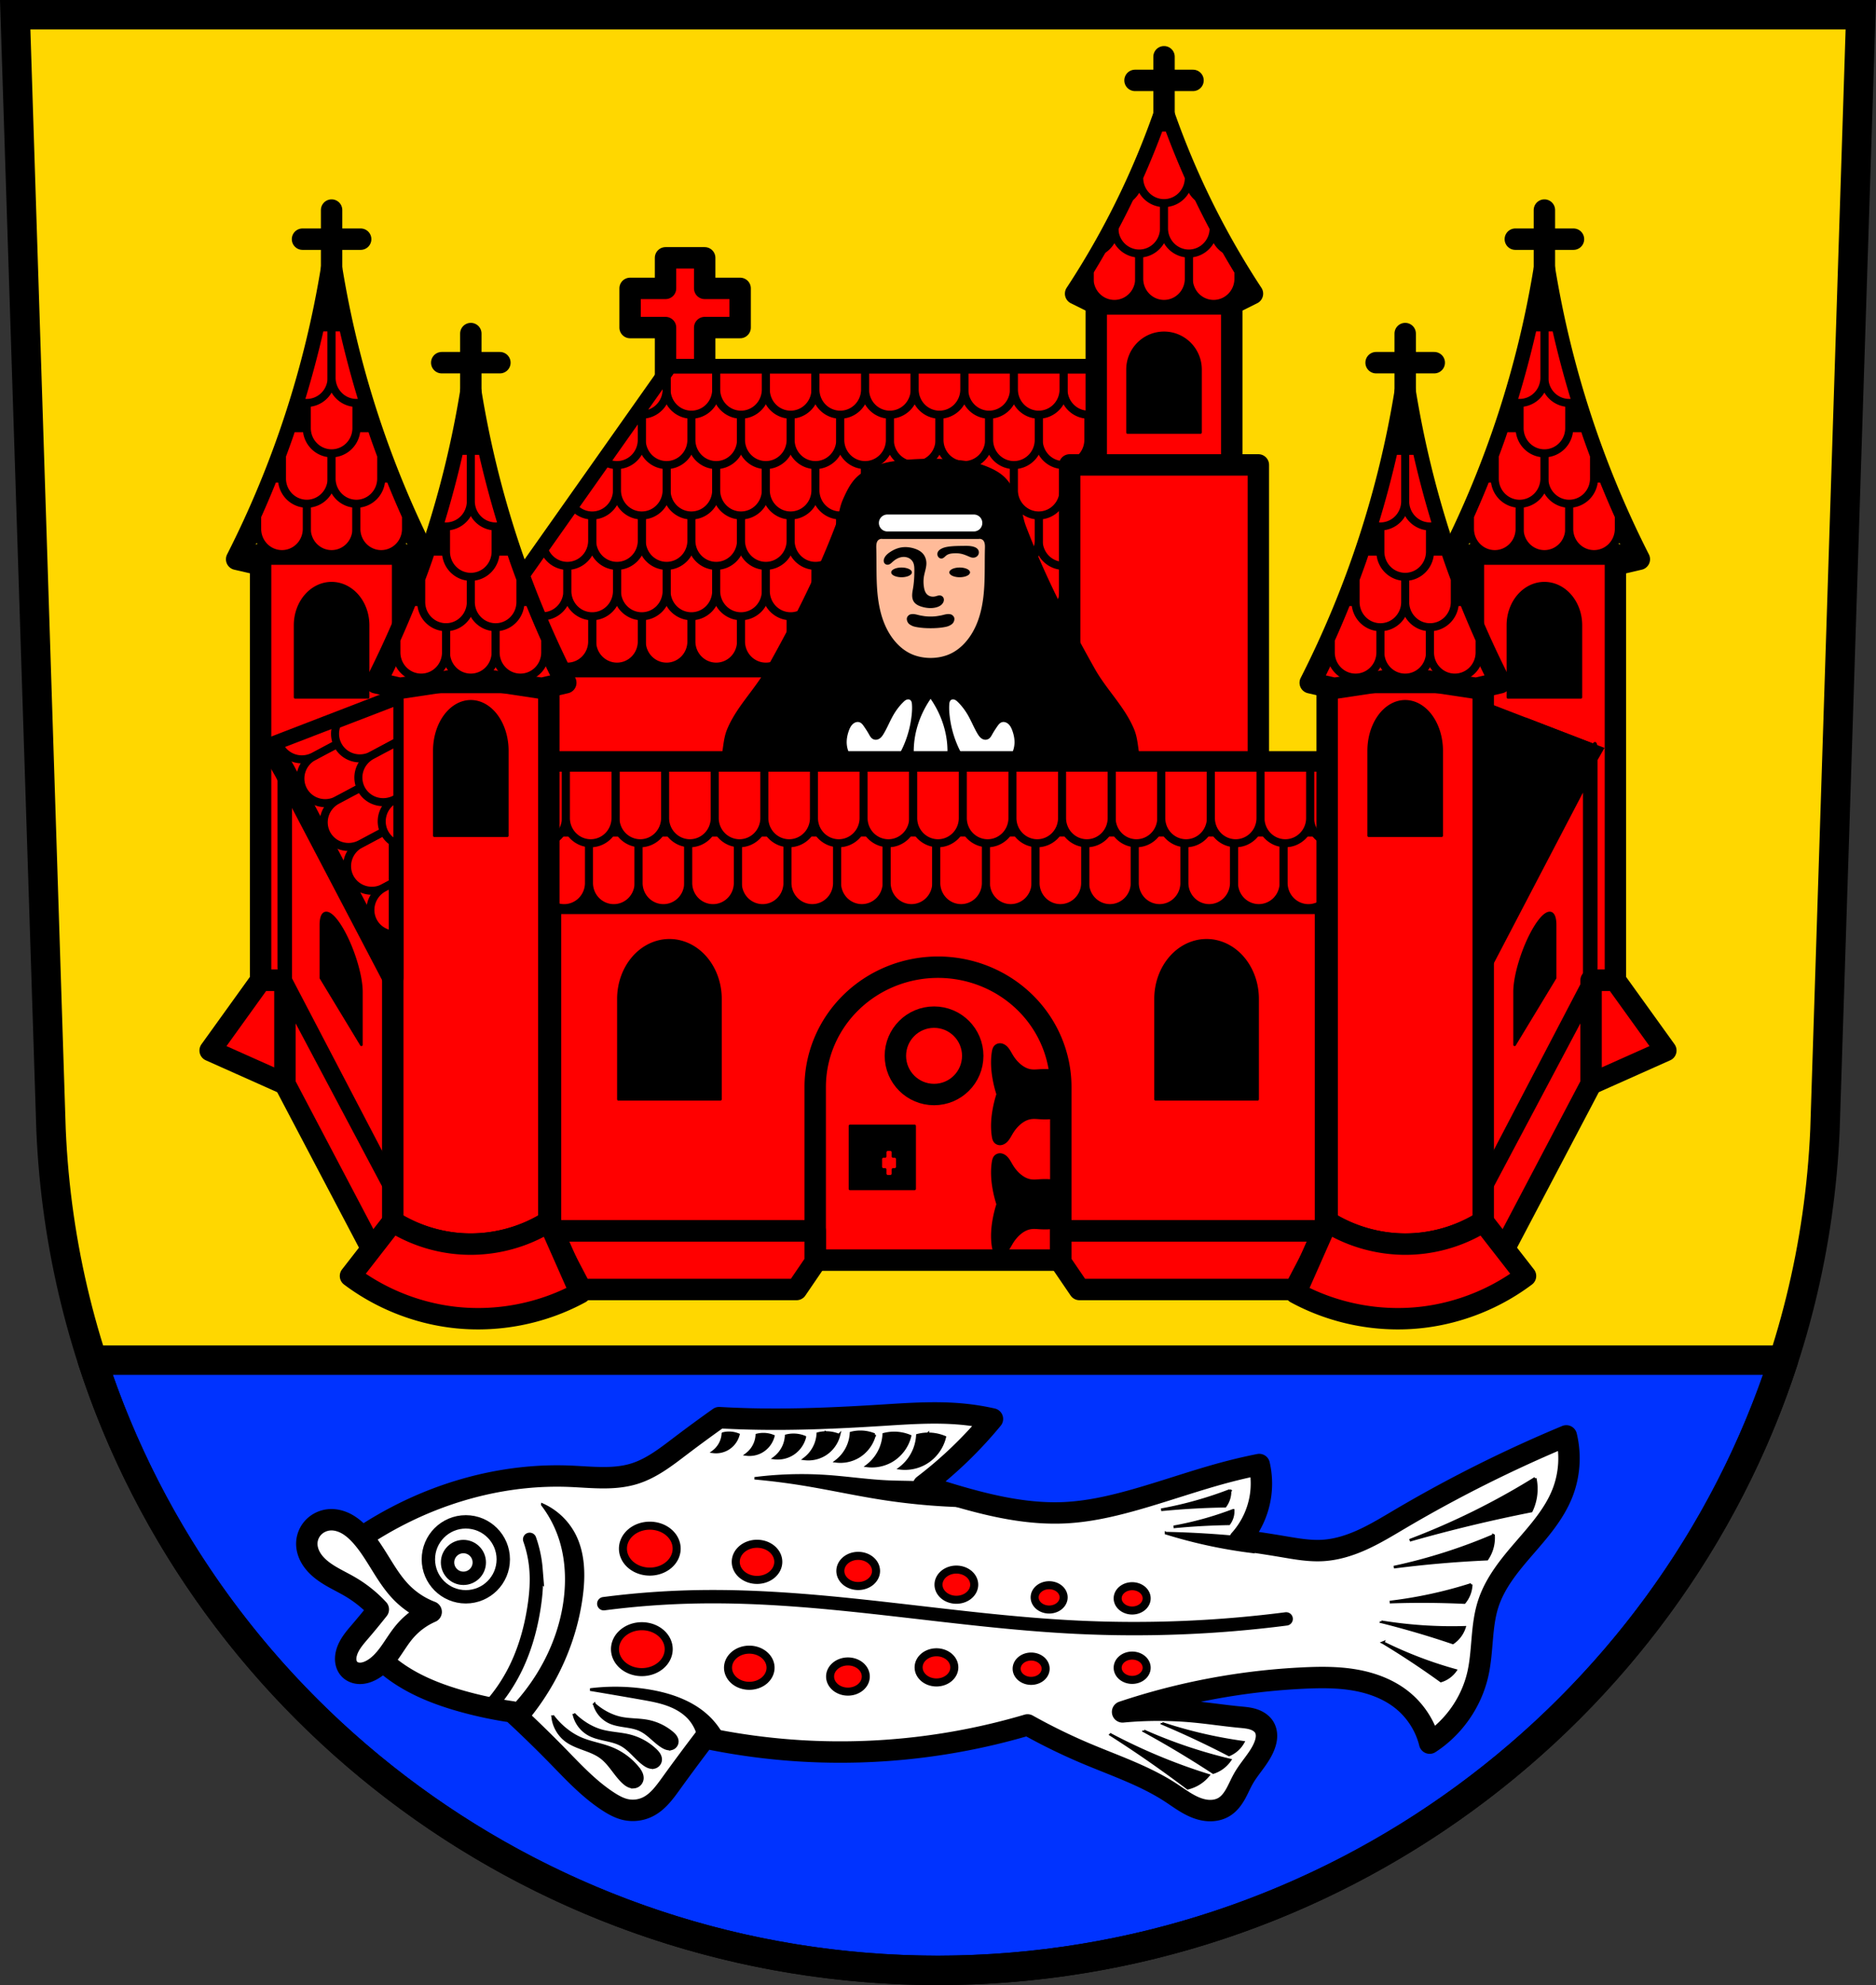 <svg xmlns="http://www.w3.org/2000/svg" width="701.33" height="741.77" viewBox="0 0 701.334 741.769" xmlns:xlink="http://www.w3.org/1999/xlink"><rect x="0" y="0" width="701.334" height="741.769" fill="#333333" stroke="none"/><defs><path id="b" d="M-588.48 230.72v18.83a9.274 9.415 0 0 0 9.273 9.414 9.274 9.415 0 0 0 9.276-9.414v-18.83h-18.55z" stroke-linejoin="round" stroke="#000" fill="red" stroke-linecap="round" stroke-width="3"/><path id="c" d="M-569.93 230.72v18.83a9.274 9.415 0 0 0 9.273 9.414 9.274 9.415 0 0 0 9.276-9.414v-18.83h-18.55z" stroke-linejoin="round" stroke="#000" fill="red" stroke-linecap="round" stroke-width="3"/><path id="d" d="M-551.38 230.72v18.83a9.274 9.415 0 0 0 9.273 9.414 9.274 9.415 0 0 0 9.276-9.414v-18.83h-18.55z" stroke-linejoin="round" stroke="#000" fill="red" stroke-linecap="round" stroke-width="3"/><path id="e" d="M-532.83 230.72v18.83a9.274 9.415 0 0 0 9.273 9.414 9.274 9.415 0 0 0 9.276-9.414v-18.83h-18.55z" stroke-linejoin="round" stroke="#000" fill="red" stroke-linecap="round" stroke-width="3"/><path id="a" d="M-607.02 230.72v18.83a9.274 9.415 0 0 0 9.273 9.414 9.274 9.415 0 0 0 9.276-9.414v-18.83h-18.55" stroke-linejoin="round" stroke-linecap="round" stroke-width="3"/><use id="f" stroke="#000" fill="red" xlink:href="#a"/></defs><g fill-rule="evenodd"><path d="m5.68 5.499 13.398 416.62c7.415 175.25 153.92 314.05 331.59 314.14 177.51-.215 324.07-139.06 331.59-314.14l13.398-416.62h-344.98z" fill="gold"/><g fill="red" stroke="#000" stroke-linejoin="round" stroke-linecap="round" stroke-width="8"><path d="m594.815 405.019-32.42 61.61-12.7-15.278 45.12-85.03v38.696zM106.515 405.019l32.42 61.61 12.7-15.278-45.12-85.03v38.696z"/></g></g><g stroke="#000"><g stroke-width="11"><path d="M34.527 508.25c42.945 132.5 168.83 227.94 316.14 228.02 147.16-.178 273.04-95.63 316.07-228.02H34.527z" fill="#03f" stroke-linejoin="round" stroke-linecap="round"/><path d="m5.68 5.499 13.398 416.62c7.415 175.25 153.92 314.05 331.59 314.14 177.51-.215 324.07-139.06 331.59-314.14l13.398-416.62h-344.98z" fill="none"/></g><g fill-rule="evenodd"><g fill="#fff" stroke-linejoin="round" stroke-width="8"><path d="M128.255 579.349a141.861 141.861 0 0 1 19.946-12.649c19.85-10.378 42.32-15.97 64.7-15.08 8.155.324 16.536 1.466 24.325-.973 6.351-1.989 11.727-6.192 17.03-10.216a541.072 541.072 0 0 1 14.595-10.703c4.051.231 8.106.393 12.162.486 16.16.371 32.32-.356 48.45-1.367 10.205-.64 20.461-1.393 30.637-.394 3.672.361 7.321.949 10.92 1.76a156.589 156.589 0 0 1-12.162 13.14 155.618 155.618 0 0 1-13.622 11.676 272.263 272.263 0 0 0 15.568 4.865c12.201 3.415 24.806 5.99 37.46 5.351 8.245-.416 16.365-2.191 24.325-4.378 12.567-3.453 24.837-7.946 37.46-11.189 3.544-.91 7.114-1.722 10.703-2.432a31.553 31.553 0 0 1 .486 11.676 31.689 31.689 0 0 1-7.784 16.541c5.365.72 10.717 1.531 16.05 2.432 4.992.843 10.03 1.768 15.08 1.459 5.207-.318 10.264-1.944 15.01-4.122 4.741-2.177 9.205-4.904 13.698-7.554 20-11.8 40.829-22.21 62.27-31.14 1.724 7.06 1.206 14.647-1.459 21.406-3.064 7.768-8.735 14.167-14.201 20.48-5.465 6.313-10.956 12.929-13.53 20.872-2.733 8.437-1.928 17.623-3.892 26.27-2.38 10.48-8.983 19.938-18 25.784-1.549-6.267-5.195-11.997-10.216-16.05-5.03-4.061-11.28-6.398-17.644-7.512-6.365-1.114-12.875-1.063-19.329-.758a250.814 250.814 0 0 0-67.62 12.649 143.386 143.386 0 0 1 26.757 0c5.688.534 11.34 1.407 17.03 1.946 1.734.164 3.49.301 5.146.842 1.656.541 3.232 1.539 4.097 3.05.583 1.019.811 2.217.768 3.391-.043 1.173-.346 2.325-.768 3.42-1.736 4.502-5.38 7.978-7.784 12.162-1.09 1.897-1.921 3.934-2.994 5.841-1.073 1.907-2.434 3.723-4.303 4.862-1.559.95-3.406 1.377-5.231 1.367-1.825-.001-3.632-.445-5.329-1.117-3.394-1.345-6.328-3.607-9.386-5.601-9.741-6.351-20.909-10.07-31.622-14.595a220.25 220.25 0 0 1-21.892-10.703 246.902 246.902 0 0 1-84.16 9.73 246.457 246.457 0 0 1-36.487-4.865 764.63 764.63 0 0 0-12.649 17.03c-2.442 3.384-5.01 6.921-8.757 8.757a12.635 12.635 0 0 1-8.27.973c-2.277-.514-4.362-1.655-6.324-2.919-7.162-4.611-13.02-10.935-18.973-17.03a454.25 454.25 0 0 0-17.03-16.541 148.248 148.248 0 0 1-18.487-3.892c-9.142-2.542-18.16-6.03-25.784-11.676a52.736 52.736 0 0 1-9.243-8.757l12.649-15.568a174.86 174.86 0 0 1-22.378-20.432z"/><path d="M161.185 602.299a30.886 30.886 0 0 1-10.977-7.135c-6.189-6.257-9.451-14.891-15.368-21.406-1.52-1.674-3.226-3.209-5.204-4.304-1.979-1.095-4.251-1.733-6.505-1.55-2.156.175-4.247 1.118-5.784 2.64-1.537 1.523-2.502 3.616-2.632 5.776-.104 1.73.317 3.472 1.082 5.03.765 1.555 1.866 2.931 3.126 4.121 3.454 3.263 7.982 5.087 12.08 7.501a46.118 46.118 0 0 1 10.429 8.416c-2.2 2.79-4.457 5.536-6.769 8.233-2.089 2.436-4.287 4.952-5.123 8.05-.278 1.032-.396 2.119-.239 3.176.157 1.058.599 2.087 1.336 2.861.971 1.02 2.399 1.535 3.808 1.565 1.408.03 2.798-.39 4.059-1.017 2.933-1.457 5.198-3.978 7.115-6.634 1.917-2.655 3.57-5.509 5.692-8a27.285 27.285 0 0 1 9.88-7.318z"/></g><path d="M225.725 599.249a314.38 314.38 0 0 1 35.12-2.582c47.34-.821 94.21 9.04 141.49 11.361 26.19 1.284 52.49.246 78.49-3.098" fill="none" stroke-linecap="round" stroke-width="5"/></g><g fill="none" stroke-linecap="round" stroke-width="5"><g stroke-linejoin="round" transform="translate(-13.875 -32.621)"><circle cx="188.02" cy="615.29" r="14"/><circle cx="187.12" cy="616.45" r="5.931"/></g><path d="M182.855 638.009a62.632 62.632 0 0 0 8.581-12.05c4.288-7.841 6.857-16.545 8.216-25.378.725-4.709 1.114-9.492.73-14.241a44.17 44.17 0 0 0-2.373-11.137"/></g><path d="M321.535 535.039a13.527 13.527 0 0 0-3.361.441 14.212 14.212 0 0 1-1.021 4.564 14.272 14.272 0 0 1-4.596 5.986 13.225 13.225 0 0 0 7.965-1.521c3.186-1.752 5.582-4.885 6.436-8.42a13.766 13.766 0 0 0-5.422-1.051zm-12.766.271a12.517 12.517 0 0 0-3.01.396 12.686 12.686 0 0 1-.914 4.074 12.732 12.732 0 0 1-4.119 5.344c2.443.309 4.98-.174 7.139-1.359 2.849-1.564 4.993-4.359 5.766-7.516a12.511 12.511 0 0 0-4.86-.939zm-36.3.104c-.742.006-1.484.1-2.203.283a9.056 9.056 0 0 1-.67 2.939 9.141 9.141 0 0 1-3.01 3.852 8.674 8.674 0 0 0 5.221-.979 8.724 8.724 0 0 0 4.219-5.42 9.297 9.297 0 0 0-3.555-.675zm61.68.043a15.44 15.44 0 0 0-3.742.494 15.877 15.877 0 0 1-1.137 5.098 15.963 15.963 0 0 1-5.115 6.684 14.723 14.723 0 0 0 8.867-1.699c3.553-1.957 6.218-5.457 7.16-9.402a15.43 15.43 0 0 0-6.033-1.174zm12.732.342a16.086 16.086 0 0 0-3.906.516 16.613 16.613 0 0 1-1.188 5.33 16.683 16.683 0 0 1-5.342 6.988c3.17.397 6.462-.233 9.26-1.775 3.713-2.046 6.498-5.708 7.479-9.832a16.143 16.143 0 0 0-6.302-1.227zm-61.58.117a9.828 9.828 0 0 0-2.346.305 9.72 9.72 0 0 1-.713 3.139 9.775 9.775 0 0 1-3.209 4.119 9.242 9.242 0 0 0 5.561-1.047 9.289 9.289 0 0 0 4.492-5.793 9.861 9.861 0 0 0-3.785-.722zm11.271.25c-.898.008-1.794.125-2.664.348a11.16 11.16 0 0 1-.809 3.588 11.178 11.178 0 0 1-3.643 4.701c2.16.275 4.405-.149 6.314-1.195 2.513-1.376 4.406-3.835 5.098-6.615a11.147 11.147 0 0 0-4.296-.826zm2.613 15.16c-5.564.019-11.127.37-16.648 1.053a255.438 255.438 0 0 1 17.346 2.191c9.829 1.586 19.56 3.746 29.395 5.295a239.968 239.968 0 0 0 36.879 2.922 22.194 22.194 0 0 0-6.572-5.295c-3.863-2.041-8.246-2.895-12.598-3.287-4.974-.448-9.981-.324-14.971-.547-7.63-.34-15.202-1.486-22.822-2.01-3.331-.228-6.67-.336-10.01-.324zm274.74 1.053a270.8 270.8 0 0 1-46.922 23.188 561.652 561.652 0 0 1 45.461-10.953 19.211 19.211 0 0 0 1.643-5.295c.361-2.298.3-4.664-.182-6.939zm-114.1 4.551a141.158 141.158 0 0 1-25.738 7.227 296.31 296.31 0 0 1 23.934-1.358 9.312 9.312 0 0 0 1.293-2.451 9.324 9.324 0 0 0 .512-3.418zm-257.07 5.309a42.683 42.683 0 0 1 6.391 11.867c2.312 6.643 2.946 13.804 2.373 20.814-.869 10.645-4.495 20.997-10.04 30.12a77.032 77.032 0 0 1-11.32 14.424l4.93 5.295a93.99 93.99 0 0 0 11.32-15.885c5.637-9.959 9.435-20.974 10.953-32.32 1.067-7.975.919-16.479-2.92-23.551a24.828 24.828 0 0 0-11.686-10.773zm258.24 2.141a122.783 122.783 0 0 1-11.18 3.664c-3.643 1-7.334 1.84-11.05 2.504a257.755 257.755 0 0 1 20.676-1.158 7.886 7.886 0 0 0 1.558-5.01zm-25.04 8.525a185.378 185.378 0 0 0 32.291 6.941l-2.867-5.131a362.15 362.15 0 0 0-29.422-1.81zm122.39.852a203.113 203.113 0 0 1-37.26 11.84 421.904 421.904 0 0 1 34.836-3.014 14.194 14.194 0 0 0 1.799-3.709c.52-1.649.732-3.392.627-5.117zm-8.342 18.295a163.198 163.198 0 0 1-30.455 6.594 340.886 340.886 0 0 1 27.892.162 11.043 11.043 0 0 0 1.693-2.781c.53-1.256.826-2.612.867-3.975zm-33.615 13.957a341.982 341.982 0 0 1 16.369 4.527 341.33 341.33 0 0 1 10.393 3.34 11.102 11.102 0 0 0 4.328-5.785 163.357 163.357 0 0 1-31.089-2.082zm.656 7.783a317.387 317.387 0 0 1 21.635 14.322 10.301 10.301 0 0 0 5.441-3.945 152.047 152.047 0 0 1-14.05-4.645 153.324 153.324 0 0 1-13.03-5.732zm-288.22 16.982c-2.74.044-5.478.236-8.197.572 6.434 1.069 12.864 2.17 19.287 3.303 3.18.561 6.374 1.134 9.42 2.207 3.046 1.073 5.962 2.676 8.162 5.04 2.558 2.747 4.03 6.477 4.049 10.23l9.271-2.025a27.662 27.662 0 0 0-5.436-7.885c-5.99-6.081-14.487-9.06-22.91-10.443a76.896 76.896 0 0 0-13.646-.998zm-6.623 6.03c.797 2.906 2.917 5.42 5.646 6.697 1.799.842 3.793 1.152 5.756 1.455 1.963.304 3.957.62 5.752 1.469 3.055 1.445 5.22 4.277 8.07 6.094.544.347 1.115.657 1.732.844.617.187 1.284.245 1.908.086a2.856 2.856 0 0 0 1.58-1.061c.384-.52.58-1.177.541-1.822-.04-.666-.321-1.301-.713-1.842-.392-.54-.89-.995-1.406-1.418a20.162 20.162 0 0 0-8.99-4.186c-3.378-.64-6.883-.418-10.234-1.182-1.677-.382-3.296-1.01-4.822-1.801a23.385 23.385 0 0 1-4.82-3.334zm-7.678 3.623c.652 3.194 2.764 6.06 5.621 7.633 1.881 1.034 4.01 1.509 6.104 1.975 2.095.465 4.223.944 6.1 1.986 3.195 1.775 5.329 4.986 8.275 7.148.562.412 1.158.788 1.811 1.033.652.245 1.366.355 2.051.227a3.089 3.089 0 0 0 1.779-1.035 3.05 3.05 0 0 0 .711-1.932c.003-.722-.256-1.428-.641-2.039-.384-.611-.889-1.137-1.416-1.631a21.74 21.74 0 0 0-9.402-5.15c-3.597-.927-7.394-.933-10.955-1.992-1.782-.53-3.482-1.319-5.072-2.283a25.314 25.314 0 0 1-4.965-3.939zm-7.932.684c.251 3.646 2.172 7.142 5.113 9.311 1.935 1.427 4.227 2.27 6.484 3.098 2.257.827 4.55 1.676 6.479 3.111 3.286 2.445 5.179 6.327 8.131 9.166.562.541 1.168 1.047 1.855 1.416.688.369 1.467.596 2.246.555a3.448 3.448 0 0 0 2.127-.889 3.425 3.425 0 0 0 1.074-2.041c.11-.802-.072-1.623-.408-2.359-.336-.736-.82-1.395-1.332-2.02a24.356 24.356 0 0 0-9.678-7.113c-3.857-1.561-8.07-2.131-11.867-3.834-1.9-.853-3.672-1.981-5.295-3.287a28.306 28.306 0 0 1-4.93-5.111zm227.88 2.871a347.665 347.665 0 0 1 25.004 11.758 10.885 10.885 0 0 0 5.262-4.711 170.129 170.129 0 0 1-30.265-7.047zm-6.854 2.795a373.298 373.298 0 0 1 15.951 9.227 374.555 374.555 0 0 1 9.994 6.33c1.127-.363 2.2-.894 3.174-1.568a12.11 12.11 0 0 0 3.082-3.1 183.417 183.417 0 0 1-32.202-10.889zm-12.395 1.398a433.283 433.283 0 0 1 17.729 11.918 440.919 440.919 0 0 1 11.06 8.096 14.312 14.312 0 0 0 3.846-1.527 14.31 14.31 0 0 0 3.879-3.289 215.083 215.083 0 0 1-36.51-15.197z" fill-rule="evenodd"/><g stroke-linejoin="round"><g fill="red"><g stroke-linecap="round"><path d="M242.923 570.095a10.042 8.581 0 0 0-10.04 8.58 10.042 8.581 0 0 0 10.04 8.582 10.042 8.581 0 0 0 10.043-8.582 10.042 8.581 0 0 0-10.043-8.58zm40.086 6.756a7.951 6.755 0 0 0-7.95 6.754 7.951 6.755 0 0 0 7.95 6.756 7.951 6.755 0 0 0 7.952-6.756 7.951 6.755 0 0 0-7.952-6.754zm37.825 4.518a6.673 5.639 0 0 0-6.674 5.638 6.673 5.639 0 0 0 6.674 5.64 6.673 5.639 0 0 0 6.671-5.64 6.673 5.639 0 0 0-6.671-5.638zm36.697 5.133a6.673 5.639 0 0 0-6.674 5.638 6.673 5.639 0 0 0 6.674 5.639 6.673 5.639 0 0 0 6.674-5.639 6.673 5.639 0 0 0-6.674-5.638zm34.69 5.841a5.42 4.544 0 0 0-5.42 4.543 5.42 4.544 0 0 0 5.42 4.543 5.42 4.544 0 0 0 5.417-4.543 5.42 4.544 0 0 0-5.418-4.543zm31.036.366a5.42 4.544 0 0 0-5.42 4.543 5.42 4.544 0 0 0 5.42 4.543 5.42 4.544 0 0 0 5.42-4.543 5.42 4.544 0 0 0-5.42-4.543zm-183.304 14.949a10.042 8.581 0 0 0-10.043 8.582 10.042 8.581 0 0 0 10.043 8.58 10.042 8.581 0 0 0 10.04-8.58 10.042 8.581 0 0 0-10.04-8.582zm40.166 8.764a7.951 6.755 0 0 0-7.951 6.755 7.951 6.755 0 0 0 7.95 6.756 7.951 6.755 0 0 0 7.952-6.756 7.951 6.755 0 0 0-7.951-6.755zm69.976.982a6.673 5.639 0 0 0-6.672 5.639 6.673 5.639 0 0 0 6.672 5.638 6.673 5.639 0 0 0 6.674-5.638 6.673 5.639 0 0 0-6.674-5.639zm73.162 1.23a5.42 4.544 0 0 0-5.42 4.543 5.42 4.544 0 0 0 5.42 4.543 5.42 4.544 0 0 0 5.42-4.543 5.42 4.544 0 0 0-5.42-4.543zm-37.77.366a5.42 4.544 0 0 0-5.417 4.543 5.42 4.544 0 0 0 5.418 4.543 5.42 4.544 0 0 0 5.42-4.543 5.42 4.544 0 0 0-5.42-4.543zM317 620.826a6.673 5.639 0 0 0-6.674 5.639 6.673 5.639 0 0 0 6.674 5.638 6.673 5.639 0 0 0 6.671-5.638 6.673 5.639 0 0 0-6.671-5.64z" stroke-width="3"/><path d="M248.805 96.339v11.42h-13.25V122.4h13.25v18.869h14.641V122.4h13.252v-14.641h-13.252v-11.42h-14.641z" stroke-width="8"/></g><g stroke-width="8"><path d="M421.535 138.089h-170.46l-78.36 111.01 127.33 70.12 139.33-55.03z" fill-rule="evenodd"/><g stroke-linecap="round"><path d="M172.715 249.109h227.17v99.96h-227.17z"/><path d="M205.795 337.499h289.74v122.47h-289.74z"/><path d="M350.668 361.408a45.905 44.775 0 0 0-45.906 44.775v64.68h91.81v-64.68a45.905 44.775 0 0 0-45.904-44.775z"/></g></g></g><g stroke-linecap="round" transform="translate(-13.875 -32.621)"><circle cx="363.07" cy="427.15" r="14.458" fill="none" stroke-width="8"/><path d="M331.65 453.36v23.49h24.14v-23.49h-24.14zm14.168 8.826h.863c.578 0 1.043.467 1.043 1.045v1.496h.59a1.04 1.04 0 0 1 1.043 1.043v2.813a1.04 1.04 0 0 1-1.043 1.043h-.59v1.496a1.04 1.04 0 0 1-1.043 1.043h-.863a1.04 1.04 0 0 1-1.043-1.043v-1.496h-.588a1.042 1.042 0 0 1-1.045-1.043v-2.813c0-.578.467-1.043 1.045-1.043h.588v-1.496c0-.578.465-1.045 1.043-1.045z"/></g></g></g><g fill-rule="evenodd"><path d="M373.845 389.829c-.868 0-1.735.402-2.268 1.088-.516.665-.696 1.527-.816 2.359-.488 3.368-.254 6.811.363 10.158.339 1.84.793 3.66 1.359 5.443a44.837 44.837 0 0 0-1.359 5.441c-.617 3.347-.852 6.79-.363 10.158.121.833.3 1.695.816 2.359.532.686 1.399 1.088 2.268 1.088.943 0 1.845-.45 2.539-1.088 1.028-.946 1.625-2.258 2.359-3.447.803-1.301 1.8-2.489 2.992-3.447 1.033-.83 2.234-1.492 3.539-1.723 1.134-.201 2.295-.07 3.445 0 2.392.145 4.801.023 7.166-.363l-.543-8.979.543-8.98a32.316 32.316 0 0 0-7.166-.363c-1.15.07-2.311.201-3.445 0-1.305-.231-2.506-.892-3.539-1.723-1.192-.958-2.189-2.146-2.992-3.447-.734-1.189-1.331-2.501-2.359-3.447-.694-.638-1.596-1.088-2.539-1.088m0 41.11c-.868 0-1.735.402-2.268 1.088-.516.665-.696 1.527-.816 2.359-.488 3.368-.254 6.811.363 10.158.339 1.84.793 3.66 1.359 5.443a44.837 44.837 0 0 0-1.359 5.441c-.617 3.347-.852 6.79-.363 10.158.121.833.3 1.695.816 2.359.532.686 1.399 1.088 2.268 1.088.943 0 1.845-.45 2.539-1.088 1.028-.946 1.625-2.258 2.359-3.447.803-1.301 1.8-2.489 2.992-3.447 1.033-.83 2.234-1.492 3.539-1.723 1.134-.201 2.295-.07 3.445 0 2.392.145 4.801.023 7.166-.363l-.543-8.979.543-8.98a32.316 32.316 0 0 0-7.166-.363c-1.15.07-2.311.201-3.445 0-1.305-.231-2.506-.892-3.539-1.723-1.192-.958-2.189-2.146-2.992-3.447-.734-1.189-1.331-2.501-2.359-3.447-.694-.638-1.596-1.088-2.539-1.088"/><g fill="red" stroke="#000" stroke-linejoin="round" stroke-linecap="round" stroke-width="8"><path d="m205.8 459.97 11.48 21.877h80.5l7.496-10.988h-.516V459.97H205.8zM396.57 459.97v10.889h-.516l7.496 10.988h80.5l11.482-21.877h-98.97z"/></g></g><g transform="translate(828.405 -9.862)" fill="red" stroke="#000"><use xlink:href="#b"/><use xlink:href="#a"/><use xlink:href="#c"/><path d="M-532.83 230.72v18.83a9.274 9.415 0 0 0 9.273 9.414 9.274 9.415 0 0 0 9.276-9.414v-18.83h-18.55z" stroke-linejoin="round" stroke-linecap="round" stroke-width="3"/><use xlink:href="#d"/></g><g stroke="#000"><g fill="red"><g transform="translate(921.145 -9.862)"><use xlink:href="#b"/><use xlink:href="#a"/><use xlink:href="#c"/><use xlink:href="#e"/><use xlink:href="#d"/></g><g transform="translate(837.675 -28.692)"><use xlink:href="#b"/><use xlink:href="#a"/><use xlink:href="#c"/><use xlink:href="#e"/><use xlink:href="#d"/></g><g transform="translate(930.425 -28.692)"><use xlink:href="#b"/><use xlink:href="#f"/><use xlink:href="#c"/><use xlink:href="#e"/><use xlink:href="#d"/></g><g stroke-linejoin="round" stroke-linecap="round" stroke-width="3"><path d="m192.65 220.86-8.365 11.852v6.979a9.274 9.415 0 0 0 9.273 9.414 9.274 9.415 0 0 0 9.276-9.414v-18.83H192.65zM184.28 232.71l-11.387 16.13a9.274 9.415 0 0 0 2.111.26 9.274 9.415 0 0 0 9.276-9.414v-6.98zM202.835 220.859v18.83a9.274 9.415 0 0 0 9.273 9.414 9.274 9.415 0 0 0 9.276-9.414v-18.83h-18.55z"/></g><g stroke-linejoin="round" stroke-linecap="round" stroke-width="3"><path d="m205.94 202.03-12.383 17.545v1.285a9.274 9.415 0 0 0 9.273 9.414 9.274 9.415 0 0 0 9.276-9.414v-18.83h-6.166z"/><path d="M212.105 202.029v18.83a9.274 9.415 0 0 0 9.273 9.414 9.274 9.415 0 0 0 9.276-9.414v-18.83h-18.55z"/></g><g transform="translate(828.405 -47.523)"><use xlink:href="#b"/><use xlink:href="#f"/><use xlink:href="#c"/><use xlink:href="#e"/><use xlink:href="#d"/></g><g stroke-linejoin="round" stroke-linecap="round" stroke-width="3"><path d="m219.23 183.2-15.74 22.297a9.274 9.415 0 0 0 8.613 5.947 9.274 9.415 0 0 0 9.276-9.414V183.2h-2.148z"/><path d="m230.66 167.02-15.994 22.658a9.274 9.415 0 0 0 6.719 2.941 9.274 9.415 0 0 0 9.275-9.414V167.02z"/></g><g transform="translate(921.145 -47.523)"><use xlink:href="#b"/><use xlink:href="#f"/><use xlink:href="#c"/><use xlink:href="#e"/><use xlink:href="#d"/></g><g transform="translate(837.675 -66.353)"><use xlink:href="#b"/><use xlink:href="#f"/><use xlink:href="#c"/><use xlink:href="#e"/><use xlink:href="#d"/></g><g transform="translate(930.425 -66.353)"><use xlink:href="#b"/><use xlink:href="#f"/><use xlink:href="#c"/><use xlink:href="#e"/><use xlink:href="#d"/></g><g transform="translate(828.405 -85.181)"><g stroke-linejoin="round" stroke-linecap="round" stroke-width="3"><path d="m-582.6 230.72-5.885 8.336v10.494a9.274 9.415 0 0 0 9.273 9.414 9.274 9.415 0 0 0 9.276-9.414v-18.83H-582.6z"/><path d="m-588.48 239.06-13.365 18.938a9.274 9.415 0 0 0 4.09.97 9.274 9.415 0 0 0 9.275-9.413V239.06z"/></g><use xlink:href="#c"/><use xlink:href="#e"/><use xlink:href="#d"/></g><g transform="translate(921.155 -85.181)"><use xlink:href="#b"/><use xlink:href="#f"/><use xlink:href="#c"/><use xlink:href="#e"/><use xlink:href="#d"/></g><g stroke-linejoin="round" stroke-linecap="round"><g stroke-width="3"><path d="m251.07 138.09-1.867 2.645v4.805a9.274 9.415 0 0 0 9.273 9.414 9.274 9.415 0 0 0 9.276-9.414v-7.449H251.07zm35.23 0v7.449a9.274 9.415 0 0 0 9.273 9.414 9.274 9.415 0 0 0 9.276-9.414v-7.449h-18.55zm37.1 0v7.449a9.274 9.415 0 0 0 9.273 9.414 9.274 9.415 0 0 0 9.276-9.414v-7.449h-18.55zm37.1 0v7.449a9.274 9.415 0 0 0 9.273 9.414 9.274 9.415 0 0 0 9.276-9.414v-7.449h-18.55zm37.1 0v7.449a9.274 9.415 0 0 0 9.273 9.414 9.274 9.415 0 0 0 9.276-9.414v-7.449h-18.55z"/><path d="M267.75 138.09v7.449a9.274 9.415 0 0 0 9.273 9.414 9.274 9.415 0 0 0 9.276-9.414v-7.449h-18.55zm37.1 0v7.449a9.274 9.415 0 0 0 9.273 9.414 9.274 9.415 0 0 0 9.276-9.414v-7.449h-18.55zm37.1 0v7.449a9.274 9.415 0 0 0 9.273 9.414 9.274 9.415 0 0 0 9.276-9.414v-7.449h-18.55zm37.1 0v7.449a9.274 9.415 0 0 0 9.273 9.414 9.274 9.415 0 0 0 9.276-9.414v-7.449h-18.55zm-129.84 2.645-10.01 14.186a9.274 9.415 0 0 0 .736.033 9.274 9.415 0 0 0 9.276-9.414v-4.805z"/></g><g stroke-width="8"><path d="M399.885 173.719h70.55v134.78h-70.55zM409.835 113.569h50.654v60.15h-50.654z"/></g></g></g><g stroke-linejoin="round"><path d="M435.164 124.385a13.63 13.707 0 0 0-13.631 13.707v23.502h27.26v-23.502a13.63 13.707 0 0 0-13.631-13.707z" stroke-linecap="round"/><path d="M435.165 42.889a305.579 305.579 0 0 1-12.314 29.961 305.609 305.609 0 0 1-20.742 36.875l7.73 3.844H460.493l7.729-3.844a305.492 305.492 0 0 1-33.056-66.836z" fill="red" fill-rule="evenodd" stroke-width="8"/></g><g fill="red" stroke-linecap="round"><g fill-rule="evenodd" stroke-width="8"><path d="M435.165 42.889V21.206M446.005 30.039h-21.683"/></g><g stroke-linejoin="round" stroke-width="3"><path d="M416.56 85.32a306.276 306.276 0 0 1-9.225 16.15v2.682a9.274 9.415 0 0 0 9.273 9.414 9.274 9.415 0 0 0 9.276-9.414v-18.83h-9.324zm27.873 0v18.83a9.274 9.415 0 0 0 9.273 9.414 9.274 9.415 0 0 0 9.276-9.414v-2.684a304.54 304.54 0 0 1-9.223-16.15h-9.326z"/><path d="M462.99 101.47v2.684a9.274 9.415 0 0 0 2.828 6.768l2.406-1.197a305.282 305.282 0 0 1-5.234-8.254zm-55.646.002a307.6 307.6 0 0 1-5.232 8.252l2.395 1.191a9.274 9.415 0 0 0 2.838-6.762v-2.682zM425.885 85.319v18.83a9.274 9.415 0 0 0 9.273 9.414 9.274 9.415 0 0 0 9.276-9.414v-18.83h-18.55z"/><g><path d="M425.77 66.49a301.227 301.227 0 0 1-2.92 6.355 305.989 305.989 0 0 1-6.234 12.379v.096a9.274 9.415 0 0 0 9.273 9.414 9.274 9.415 0 0 0 9.276-9.414V66.49h-9.395z"/><path d="M416.62 85.22a303.925 303.925 0 0 1-4.49 8.146 9.274 9.415 0 0 0 4.49-8.05v-.097zm37.1 0v.096a9.274 9.415 0 0 0 4.492 8.055 308.635 308.635 0 0 1-4.492-8.15zM435.16 66.49v18.83a9.274 9.415 0 0 0 9.273 9.414 9.274 9.415 0 0 0 9.276-9.414v-.096a304.65 304.65 0 0 1-6.232-12.379c-1-2.106-1.971-4.227-2.922-6.355h-9.395z"/><path d="M444.44 66.22v.268a9.274 9.415 0 0 0 3.553 7.406c-.168-.35-.343-.699-.51-1.05a309.206 309.206 0 0 1-3.043-6.624zm-18.549.004a301.77 301.77 0 0 1-3.039 6.619c-.163.344-.333.686-.498 1.029a9.274 9.415 0 0 0 3.537-7.385v-.264z"/><path d="M433.44 47.66a305.65 305.65 0 0 1-7.553 18.566v.264a9.274 9.415 0 0 0 9.273 9.414 9.274 9.415 0 0 0 9.276-9.414v-.268a305.543 305.543 0 0 1-7.551-18.563h-3.445z"/></g></g></g></g><g fill-rule="evenodd"><path d="M338.085 171.879c-3.176.295-6.402.679-9.416 1.764-2.991 1.077-6.06 2.399-8.387 4.633-2.371 2.276-3.874 5.431-5.213 8.486-1.351 3.08-1.571 6.593-2.767 9.742-7.04 18.529-16.11 36.22-25.783 53.41-4.435 7.882-11.295 14.302-14.732 22.707-1.148 2.808-1.353 5.944-1.843 8.953-.964 5.932-1.583 11.922-2.148 17.91l60.774 2.238 19.338-7.355 19.338 7.355 60.774-2.238c-.565-5.988-1.184-11.978-2.148-17.91-.489-3.01-.694-6.145-1.843-8.953-3.438-8.405-10.298-14.825-14.732-22.707-9.673-17.191-18.744-34.877-25.783-53.41-1.196-3.149-1.416-6.662-2.767-9.742-1.339-3.055-2.842-6.211-5.213-8.486-2.327-2.234-5.396-3.556-8.387-4.633-3.01-1.085-6.24-1.469-9.416-1.764a106.378 106.378 0 0 0-19.646 0"/><path d="M329.395 201.359a1.828 1.828 0 0 0-.504.121 1.839 1.839 0 0 0-.805.635c-.18.253-.29.548-.363.85-.163.673-.141 1.374-.123 2.066.124 4.7-.022 9.409.244 14.1.337 5.943 1.391 11.991 4.377 17.14 2.19 3.777 5.329 6.908 9.203 8.412 4.03 1.563 8.931 1.563 12.957 0 3.875-1.504 7.02-4.635 9.205-8.412 2.986-5.15 4.04-11.198 4.377-17.14.267-4.694.118-9.403.242-14.1.018-.692.042-1.394-.121-2.066a2.474 2.474 0 0 0-.365-.85 1.827 1.827 0 0 0-.805-.635 1.823 1.823 0 0 0-1.02-.096H329.91a1.786 1.786 0 0 0-.516-.025m30.836 2.617c1.275-.016 2.575-.039 3.793.338.336.104.665.238.959.43.294.192.554.444.727.75.202.359.277.786.215 1.193a1.956 1.956 0 0 1-.551 1.082 2.117 2.117 0 0 1-.898.525 2.409 2.409 0 0 1-1.041.064c-.44-.067-.854-.246-1.264-.422-.932-.401-1.872-.801-2.865-1.01-.911-.192-1.851-.22-2.781-.17-.946.051-1.933.199-2.697.76-.29.213-.537.477-.814.707-.277.23-.598.43-.955.473a1.341 1.341 0 0 1-.848-.195 1.628 1.628 0 0 1-.586-.648 1.808 1.808 0 0 1-.084-1.432 2.11 2.11 0 0 1 .48-.732 3.43 3.43 0 0 1 .699-.533c.94-.557 2.036-.787 3.119-.926 1.786-.229 3.592-.231 5.393-.254m-22.16.467c1.19-.048 2.39.125 3.535.461 1.299.381 2.572.996 3.455 2.02.798.927 1.226 2.15 1.264 3.373.054 1.745-.642 3.418-.926 5.141-.211 1.28-.193 2.594 0 3.877.079.527.189 1.052.385 1.547.196.495.483.962.879 1.318.39.35.878.586 1.391.695a3.66 3.66 0 0 0 1.559-.022c.323-.072.636-.184.957-.264.321-.08.656-.127.982-.072a1.58 1.58 0 0 1 1.18.926c.109.253.148.534.129.809a2.236 2.236 0 0 1-.213.793c-.249.529-.675.965-1.166 1.281-.491.317-1.047.52-1.615.658-1.714.416-3.534.245-5.227-.254-.588-.174-1.169-.388-1.697-.699-.529-.311-1.01-.722-1.336-1.238-.467-.728-.617-1.623-.596-2.488.021-.865.2-1.715.342-2.568.367-2.211.488-4.46.48-6.701-.004-1.055-.048-2.156-.564-3.076a3.58 3.58 0 0 0-1.545-1.439 4.278 4.278 0 0 0-2.078-.414c-1.447.067-2.799.802-3.877 1.77-.244.219-.477.45-.736.65s-.547.369-.865.445c-.254.061-.526.06-.777-.012a1.372 1.372 0 0 1-.656-.41c-.246-.28-.361-.66-.359-1.033 0-.373.112-.739.275-1.074.432-.885 1.208-1.554 2.023-2.107 1.27-.862 2.7-1.511 4.213-1.77a9.258 9.258 0 0 1 1.186-.123m-1.033 7.625a3.867 1.812 0 0 1 3.867 1.813 3.867 1.812 0 0 1-3.867 1.81 3.867 1.812 0 0 1-3.867-1.81 3.867 1.812 0 0 1 3.867-1.813m21.73 0a3.867 1.812 0 0 1 3.867 1.813 3.867 1.812 0 0 1-3.867 1.81 3.867 1.812 0 0 1-3.867-1.81 3.867 1.812 0 0 1 3.867-1.813m-17.572 17.395c1.044-.031 2.053.389 3.084.557.7.114 1.398.254 2.105.305 1.01.073 2.026.073 3.035 0 .707-.051 1.406-.191 2.105-.305 1.031-.168 2.04-.587 3.084-.557.445.013.93.067 1.3.314.403.27.761.703.854 1.18.116.593-.1 1.256-.434 1.76-.333.504-.907.819-1.447 1.09-.545.273-1.156.401-1.756.512-1.718.316-3.477.422-5.225.422-1.747 0-3.506-.106-5.225-.422-.6-.11-1.21-.239-1.756-.512-.54-.271-1.115-.586-1.447-1.09-.333-.504-.549-1.167-.434-1.76.093-.477.452-.909.855-1.18.37-.248.854-.301 1.3-.314" fill="#fb9"/></g><path d="M331.735 192.259a3.154 3.154 0 0 0-3.162 3.16 3.154 3.154 0 0 0 3.162 3.16h32.34a3.153 3.153 0 0 0 3.16-3.16 3.153 3.153 0 0 0-3.16-3.16h-32.34m16.17 68.879a36.217 36.217 0 0 0-3.523 6.361c-1.429 3.329-2.357 6.877-2.666 10.486a31.938 31.938 0 0 0-.086 4.127h12.55c.06-1.375.032-2.755-.086-4.127-.309-3.609-1.235-7.158-2.664-10.486a36.29 36.29 0 0 0-3.525-6.361m-8.315.201a1.872 1.872 0 0 0-.717.135c-.453.186-.824.524-1.174.867-1.448 1.422-2.679 3.059-3.697 4.814-1.312 2.262-2.272 4.716-3.609 6.963-.264.444-.546.882-.895 1.264s-.77.707-1.256.885a2.44 2.44 0 0 1-1.107.135 2.264 2.264 0 0 1-1.041-.393c-.592-.416-.936-1.088-1.289-1.719-.548-.978-1.169-1.915-1.807-2.838-.217-.314-.435-.627-.699-.902-.264-.275-.576-.512-.934-.645a2.138 2.138 0 0 0-1.113-.086c-.371.067-.722.22-1.035.43-.481.321-.868.769-1.172 1.262-.303.492-.527 1.029-.721 1.574-.547 1.542-.87 3.181-.773 4.814a9.667 9.667 0 0 0 1.635 4.814l17.621-.172a37.897 37.897 0 0 0 2.408-4.9 38.878 38.878 0 0 0 2.578-10.229c.158-1.409.241-2.833.131-4.246-.023-.297-.056-.595-.15-.877-.094-.282-.255-.548-.496-.723a1.261 1.261 0 0 0-.688-.229m16.629 0a1.195 1.195 0 0 0-.688.229c-.241.175-.404.441-.498.723-.094.282-.125.58-.148.877-.11 1.413-.027 2.837.131 4.246a38.898 38.898 0 0 0 2.578 10.229 37.822 37.822 0 0 0 2.406 4.9l17.623.172a9.67 9.67 0 0 0 1.635-4.814c.097-1.633-.228-3.272-.775-4.814-.193-.545-.415-1.082-.719-1.574-.303-.492-.691-.94-1.172-1.262a2.765 2.765 0 0 0-1.035-.43 2.127 2.127 0 0 0-1.113.086c-.358.132-.67.369-.934.645-.264.275-.484.589-.701.902-.637.923-1.257 1.86-1.805 2.838-.353.631-.697 1.303-1.289 1.719-.307.216-.67.35-1.043.393a2.416 2.416 0 0 1-1.105-.135c-.485-.178-.907-.503-1.256-.885s-.63-.819-.895-1.264c-1.337-2.247-2.297-4.701-3.609-6.963-1.018-1.755-2.249-3.393-3.697-4.814-.35-.343-.723-.681-1.176-.867a1.708 1.708 0 0 0-.715-.135" fill="#fff"/><g stroke="#000"><g stroke-linejoin="round"><g stroke-width="8"><path d="M123.965 100.239a371.365 371.365 0 0 1-35.498 108.732l8.955 2.08 26.543-4 26.545 4 8.953-2.08a371.232 371.232 0 0 1-35.498-108.732z" fill="none"/><g fill="red" stroke-linecap="round"><path d="M97.425 207.059h53.09v159.26h-53.09z"/><path d="M106.515 405.019v-38.696h-9.09l-18.868 26.22z" fill-rule="evenodd"/></g></g><path transform="matrix(.463 .886 0 1 -13.875 -32.621)" fill="red" stroke-linecap="round" stroke-width="11.754" d="M259.89 87.09h90.76v81.53h-90.76z"/></g><g stroke-linecap="round"><g fill="none" fill-rule="evenodd" stroke-width="8"><path d="M123.965 100.239V78.493M134.835 89.369h-21.746"/></g><g stroke-linejoin="round"><path d="M123.967 217.925a13.63 15.706 0 0 0-13.631 15.706v26.93h27.26v-26.93a13.63 15.706 0 0 0-13.63-15.706"/><g fill="red" stroke-width="3"><path d="M114.695 178.809v18.83a9.274 9.415 0 0 0 9.273 9.414 9.274 9.415 0 0 0 9.276-9.414v-18.83h-18.55z"/><path d="M102.125 178.809a368.622 368.622 0 0 1-5.984 14.1v4.727a9.274 9.415 0 0 0 9.273 9.414 9.274 9.415 0 0 0 9.276-9.414v-18.83h-12.564zm31.11 0v18.83a9.274 9.415 0 0 0 9.273 9.414 9.274 9.415 0 0 0 9.276-9.414v-4.723a368.184 368.184 0 0 1-5.986-14.11h-12.563z"/><path d="M109.075 159.989c-.368 1.086-.721 2.177-1.1 3.26a359.54 359.54 0 0 1-2.559 7.06v8.506a9.274 9.415 0 0 0 9.273 9.414 9.274 9.415 0 0 0 9.276-9.414v-18.83h-14.891z"/><path d="M123.965 159.989v18.83a9.274 9.415 0 0 0 9.273 9.414 9.274 9.415 0 0 0 9.276-9.414v-8.506c-.874-2.347-1.732-4.7-2.56-7.06-.377-1.083-.73-2.174-1.1-3.26h-14.89z"/><path d="M114.695 141.149v18.83a9.274 9.415 0 0 0 9.273 9.414 9.274 9.415 0 0 0 9.276-9.414v-18.83h-18.55z"/><path d="M119.675 122.319a371.678 371.678 0 0 1-7.439 27.906 9.274 9.415 0 0 0 2.455.338 9.274 9.415 0 0 0 9.275-9.414v-18.83h-4.29z"/><path d="M123.965 122.319v18.83a9.274 9.415 0 0 0 9.273 9.414 9.274 9.415 0 0 0 2.456-.348 372.03 372.03 0 0 1-7.438-27.896h-4.291z"/></g></g></g><g stroke-linejoin="round"><g stroke-width="8"><path d="M577.365 100.239a371.365 371.365 0 0 0 35.498 108.732l-8.955 2.08-26.543-4-26.545 4-8.953-2.08a371.232 371.232 0 0 0 35.498-108.732z" fill="none"/><path fill="red" stroke-linecap="round" d="M603.915 207.059h-53.09v159.26h53.09z"/></g><g fill="red" stroke-linecap="round"><path transform="matrix(-.463 .886 0 1 -13.875 -32.621)" stroke-width="11.754" d="M-1313.99 1481.91h90.76v81.53h-90.76z"/><path d="M594.815 405.019v-38.696h9.09l18.868 26.22z" fill-rule="evenodd" stroke-width="8"/></g></g><g stroke-linecap="round"><g fill="none" fill-rule="evenodd" stroke-width="8"><path d="M577.365 100.239V78.493M566.495 89.369h21.746"/></g><g stroke-linejoin="round"><path d="M577.368 217.925a13.63 15.706 0 0 1 13.63 15.706v26.93h-27.26v-26.93a13.63 15.706 0 0 1 13.631-15.706z"/><g fill="red"><g stroke-width="3"><path d="M586.645 178.809v18.83a9.274 9.415 0 0 1-9.273 9.414 9.274 9.415 0 0 1-9.276-9.414v-18.83h18.55z"/><path d="M599.205 178.809a368.622 368.622 0 0 0 5.984 14.1v4.727a9.274 9.415 0 0 1-9.273 9.414 9.274 9.415 0 0 1-9.276-9.414v-18.83h12.564zm-31.11 0v18.83a9.274 9.415 0 0 1-9.273 9.414 9.274 9.415 0 0 1-9.276-9.414v-4.723a368.184 368.184 0 0 0 5.986-14.11h12.563z"/><path d="M592.255 159.989c.368 1.086.721 2.177 1.1 3.26a359.54 359.54 0 0 0 2.559 7.06v8.506a9.274 9.415 0 0 1-9.273 9.414 9.274 9.415 0 0 1-9.276-9.414v-18.83h14.891z"/><path d="M577.365 159.989v18.83a9.274 9.415 0 0 1-9.273 9.414 9.274 9.415 0 0 1-9.276-9.414v-8.506c.874-2.347 1.732-4.7 2.56-7.06.377-1.083.73-2.174 1.1-3.26h14.89z"/><path d="M586.645 141.149v18.83a9.274 9.415 0 0 1-9.273 9.414 9.274 9.415 0 0 1-9.276-9.414v-18.83h18.55z"/><path d="M581.655 122.319a371.678 371.678 0 0 0 7.439 27.906 9.274 9.415 0 0 1-2.455.338 9.274 9.415 0 0 1-9.275-9.414v-18.83h4.29z"/><path d="M577.365 122.319v18.83a9.274 9.415 0 0 1-9.273 9.414 9.274 9.415 0 0 1-2.456-.348 372.03 372.03 0 0 0 7.438-27.896h4.291z"/></g><path stroke-width="8" d="M201.635 284.689h298.06v52.804h-298.06z"/></g></g></g></g><g fill="red" stroke="#000" stroke-linejoin="round" stroke-linecap="round" stroke-width="3"><path d="M220.185 311.099v18.83a9.274 9.415 0 0 0 9.273 9.414 9.274 9.415 0 0 0 9.276-9.414v-18.83h-18.55zM201.635 311.099v18.83a9.274 9.415 0 0 0 9.273 9.414 9.274 9.415 0 0 0 9.276-9.414v-18.83h-18.55z"/><path d="M238.735 311.099v18.83a9.274 9.415 0 0 0 9.273 9.414 9.274 9.415 0 0 0 9.276-9.414v-18.83h-18.55zM275.835 311.099v18.83a9.274 9.415 0 0 0 9.273 9.414 9.274 9.415 0 0 0 9.276-9.414v-18.83h-18.55z"/><path d="M257.285 311.099v18.83a9.274 9.415 0 0 0 9.273 9.414 9.274 9.415 0 0 0 9.276-9.414v-18.83h-18.55z"/></g><g transform="translate(901.405 80.369)"><use xlink:href="#b"/><use xlink:href="#f"/><use xlink:href="#c"/><use xlink:href="#e"/><use xlink:href="#d"/></g><g fill="red" stroke="#000"><g transform="translate(994.155 80.369)"><use xlink:href="#b"/><use xlink:href="#f"/><use xlink:href="#c"/><use xlink:href="#e"/><use xlink:href="#d"/></g><path d="M479.875 311.099v18.83a9.274 9.415 0 0 0 9.273 9.414 9.274 9.415 0 0 0 9.276-9.414v-18.83h-18.55z" stroke-linejoin="round" stroke-linecap="round" stroke-width="3"/></g><g stroke="#000"><g stroke-linejoin="round"><g stroke-linecap="round"><g fill="red"><path d="M193.005 286.849v18.83a9.274 9.415 0 0 0 9.273 9.414 9.274 9.415 0 0 0 9.276-9.414v-18.83h-18.55z" stroke-width="3"/><path d="M146.835 255.029v201.43a55.053 55.053 0 0 0 26.678 8.365c11.08.505 22.284-2.457 31.666-8.365v-201.43h-58.34z" stroke-width="8"/></g><path d="M176.011 262.07a13.63 18.489 0 0 0-13.63 18.49v31.7h27.26v-31.7a13.63 18.489 0 0 0-13.631-18.49z"/></g><path d="M176.015 146.389a371.365 371.365 0 0 1-35.498 108.732l8.955 2.08 26.543-4 26.545 4 8.953-2.08a371.232 371.232 0 0 1-35.498-108.732z" fill="red" fill-rule="evenodd" stroke-width="8"/></g><g fill="red"><g stroke-linecap="round"><g fill-rule="evenodd" stroke-width="8"><path d="M176.015 146.389v-21.746M186.885 135.519h-21.746"/></g><g stroke-linejoin="round" stroke-width="3"><path d="M166.735 224.959v18.83a9.274 9.415 0 0 0 9.273 9.414 9.274 9.415 0 0 0 9.276-9.414v-18.83h-18.55z"/><path d="M154.175 224.959a368.622 368.622 0 0 1-5.984 14.1v4.727a9.274 9.415 0 0 0 9.273 9.414 9.274 9.415 0 0 0 9.276-9.414v-18.83h-12.564zm31.11 0v18.83a9.274 9.415 0 0 0 9.273 9.414 9.274 9.415 0 0 0 9.276-9.414v-4.723a368.184 368.184 0 0 1-5.986-14.11h-12.563z"/><path d="M161.125 206.129c-.368 1.086-.721 2.177-1.1 3.26a359.54 359.54 0 0 1-2.559 7.06v8.506a9.274 9.415 0 0 0 9.273 9.414 9.274 9.415 0 0 0 9.276-9.414v-18.83h-14.891z"/><path d="M176.015 206.129v18.83a9.274 9.415 0 0 0 9.273 9.414 9.274 9.415 0 0 0 9.276-9.414v-8.506c-.874-2.347-1.732-4.7-2.56-7.06-.377-1.083-.73-2.174-1.1-3.26h-14.89z"/><path d="M166.735 187.299v18.83a9.274 9.415 0 0 0 9.273 9.414 9.274 9.415 0 0 0 9.276-9.414v-18.83h-18.55z"/><path d="M171.725 168.469a371.678 371.678 0 0 1-7.439 27.906 9.274 9.415 0 0 0 2.455.338 9.274 9.415 0 0 0 9.275-9.414v-18.83h-4.29z"/><path d="M176.015 168.469v18.83a9.274 9.415 0 0 0 9.273 9.414 9.274 9.415 0 0 0 2.456-.348 372.03 372.03 0 0 1-7.438-27.896h-4.291z"/></g></g><g stroke-linejoin="round"><path d="m146.835 456.469-15.807 20.322c11.151 8.385 24.542 13.765 38.39 15.422 16.273 1.946 33.13-1.291 47.52-9.127l-11.764-26.617a54.998 54.998 0 0 1-10.05 4.955 55.324 55.324 0 0 1-9.895 2.666 54.547 54.547 0 0 1-11.723.744 54.527 54.527 0 0 1-9.139-1.201 54.981 54.981 0 0 1-17.539-7.164z" fill-rule="evenodd" stroke-width="8"/><g stroke-linecap="round"><path d="M489.785 286.849v18.83a9.274 9.415 0 0 0 9.273 9.414 9.274 9.415 0 0 0 9.276-9.414v-18.83h-18.55z" stroke-width="3"/><path d="M554.495 255.029v201.43a55.053 55.053 0 0 1-26.678 8.365c-11.08.505-22.284-2.457-31.666-8.365v-201.43h58.34z" stroke-width="8"/></g></g></g><g stroke-linejoin="round"><path d="M525.323 262.07a13.63 18.489 0 0 1 13.63 18.49v31.7h-27.26v-31.7a13.63 18.489 0 0 1 13.632-18.49z" stroke-linecap="round"/><path d="M525.325 146.389a371.365 371.365 0 0 0 35.498 108.732l-8.955 2.08-26.543-4-26.545 4-8.953-2.08a371.232 371.232 0 0 0 35.498-108.732z" fill="red" fill-rule="evenodd" stroke-width="8"/></g><g fill="red"><g stroke-linecap="round"><g fill-rule="evenodd" stroke-width="8"><path d="M525.325 146.389v-21.746M514.445 135.519h21.746"/></g><g stroke-linejoin="round" stroke-width="3"><path d="M534.595 224.959v18.83a9.274 9.415 0 0 1-9.273 9.414 9.274 9.415 0 0 1-9.276-9.414v-18.83h18.55z"/><path d="M547.165 224.959a368.622 368.622 0 0 0 5.984 14.1v4.727a9.274 9.415 0 0 1-9.273 9.414 9.274 9.415 0 0 1-9.276-9.414v-18.83h12.564zm-31.11 0v18.83a9.274 9.415 0 0 1-9.273 9.414 9.274 9.415 0 0 1-9.276-9.414v-4.723a368.184 368.184 0 0 0 5.986-14.11h12.563z"/><path d="M540.215 206.129c.368 1.086.721 2.177 1.1 3.26a359.54 359.54 0 0 0 2.559 7.06v8.506a9.274 9.415 0 0 1-9.273 9.414 9.274 9.415 0 0 1-9.276-9.414v-18.83h14.891z"/><path d="M525.325 206.129v18.83a9.274 9.415 0 0 1-9.273 9.414 9.274 9.415 0 0 1-9.276-9.414v-8.506c.874-2.347 1.732-4.7 2.56-7.06.377-1.083.73-2.174 1.1-3.26h14.89z"/><path d="M534.595 187.299v18.83a9.274 9.415 0 0 1-9.273 9.414 9.274 9.415 0 0 1-9.276-9.414v-18.83h18.55z"/><path d="M529.615 168.469a371.678 371.678 0 0 0 7.439 27.906 9.274 9.415 0 0 1-2.455.338 9.274 9.415 0 0 1-9.275-9.414v-18.83h4.29z"/><path d="M525.325 168.469v18.83a9.274 9.415 0 0 1-9.273 9.414 9.274 9.415 0 0 1-2.456-.348 372.03 372.03 0 0 0 7.438-27.896h4.291z"/></g></g><path d="m554.495 456.469 15.807 20.322c-11.151 8.385-24.542 13.765-38.39 15.422-16.273 1.946-33.13-1.291-47.52-9.127l11.764-26.617a54.998 54.998 0 0 0 10.05 4.955 55.324 55.324 0 0 0 9.895 2.666c3.866.666 7.804.922 11.723.744a54.527 54.527 0 0 0 9.139-1.201 54.981 54.981 0 0 0 17.539-7.164z" fill-rule="evenodd" stroke-linejoin="round" stroke-width="8"/></g><path d="M121.752 341.17a17.953 4.855 70.394 0 0-1.78 4.49v19.76l15.128 24.97v-19.76a17.953 4.855 70.394 0 0-7.563-24.01 17.953 4.855 70.394 0 0-5.785-5.45zm457.83 0a4.855 17.953 19.606 0 0-5.785 5.45 4.855 17.953 19.606 0 0-7.565 24.009v19.761l15.128-24.97v-19.76a4.855 17.953 19.606 0 0-1.778-4.49z" stroke-linejoin="round" stroke-linecap="round"/></g><g transform="translate(-15.595 -32.621)" fill="red" stroke="#000" stroke-linejoin="round"><path d="m162.43 294.61-45.33 17.471 5.01 8.809 40.32 76.957z" fill-rule="evenodd" stroke-width="8" id="g"/><path d="m149.53 306.38-16.617 8.857a9.274 9.415 61.942 0 0-3.946 12.612 9.274 9.415 61.942 0 0 12.67 3.757l16.618-8.857-8.725-16.37z" stroke-linecap="round" stroke-width="3" id="h"/><path d="m162.435 341.541-12.07 6.436a9.274 9.415 61.942 0 0-3.945 12.611 9.274 9.415 61.942 0 0 12.67 3.758l3.35-1.785v-21.02z" stroke-linecap="round" stroke-width="3" id="i"/><path d="m158.255 322.751-16.617 8.857a9.274 9.415 61.942 0 0-3.945 12.611 9.274 9.415 61.942 0 0 12.67 3.758l12.07-6.436v-10.945l-4.182-7.846z" stroke-linecap="round" stroke-width="3" id="j"/><path d="m146.525 300.741-26.531 10.225a9.274 9.415 61.942 0 0 .25.512 9.274 9.415 61.942 0 0 12.67 3.758l16.617-8.857-3.01-5.637z" stroke-linecap="round" stroke-width="3" id="k"/><path d="m162.435 362.561-3.35 1.785a9.274 9.415 61.942 0 0-3.945 12.611 9.274 9.415 61.942 0 0 7.295 4.828V362.56z" stroke-linecap="round" stroke-width="3" id="l"/></g><g fill="red" stroke="#000" stroke-linejoin="round" stroke-linecap="round" stroke-width="3"><path d="m148.56 261.99-22.623 8.719a9.274 9.415 61.942 0 0 .395 7.793 9.274 9.415 61.942 0 0 12.67 3.756l9.558-5.094V261.99zM148.56 298.18l-.834.445a9.274 9.415 61.942 0 0-3.945 12.611 9.274 9.415 61.942 0 0 4.779 4.239V298.18z"/><path d="m148.56 277.16-9.559 5.094a9.274 9.415 61.942 0 0-3.945 12.613 9.274 9.415 61.942 0 0 12.67 3.756l.834-.445v-21.02z"/></g><g transform="matrix(-1 0 0 1 716.925 -32.621)"><use xlink:href="#g"/><use xlink:href="#h"/><use xlink:href="#i"/><use xlink:href="#j"/><use xlink:href="#k"/><use xlink:href="#l"/></g><g stroke="#000"><g stroke-linejoin="round" stroke-linecap="round"><path d="M250.263 351.37a19.057 21.88 0 0 0-19.059 21.88v37.516h38.12V373.25a19.057 21.88 0 0 0-19.058-21.88zm200.808 0a19.057 21.88 0 0 0-19.058 21.88v37.516h38.12V373.25a19.057 21.88 0 0 0-19.059-21.88z"/><g fill="red" stroke-width="3"><path d="M230.095 286.849v18.83a9.274 9.415 0 0 0 9.273 9.414 9.274 9.415 0 0 0 9.276-9.414v-18.83h-18.55z"/><path d="M211.555 286.849v18.83a9.274 9.415 0 0 0 9.273 9.414 9.274 9.415 0 0 0 9.276-9.414v-18.83h-18.55zM248.645 286.849v18.83a9.274 9.415 0 0 0 9.273 9.414 9.274 9.415 0 0 0 9.276-9.414v-18.83h-18.55zM285.745 286.849v18.83a9.274 9.415 0 0 0 9.273 9.414 9.274 9.415 0 0 0 9.276-9.414v-18.83h-18.55zM267.195 286.849v18.83a9.274 9.415 0 0 0 9.273 9.414 9.274 9.415 0 0 0 9.276-9.414v-18.83h-18.55zM322.845 286.849v18.83a9.274 9.415 0 0 0 9.273 9.414 9.274 9.415 0 0 0 9.276-9.414v-18.83h-18.55zM304.295 286.849v18.83a9.274 9.415 0 0 0 9.273 9.414 9.274 9.415 0 0 0 9.276-9.414v-18.83h-18.55z"/><path d="M341.395 286.849v18.83a9.274 9.415 0 0 0 9.273 9.414 9.274 9.415 0 0 0 9.276-9.414v-18.83h-18.55zM378.495 286.849v18.83a9.274 9.415 0 0 0 9.273 9.414 9.274 9.415 0 0 0 9.276-9.414v-18.83h-18.55zM359.945 286.849v18.83a9.274 9.415 0 0 0 9.273 9.414 9.274 9.415 0 0 0 9.276-9.414v-18.83h-18.55z"/></g></g><g transform="translate(1004.065 56.129)" fill="red"><use xlink:href="#b"/><use xlink:href="#f"/><use xlink:href="#c"/><use xlink:href="#e"/><use xlink:href="#d"/></g></g></svg>